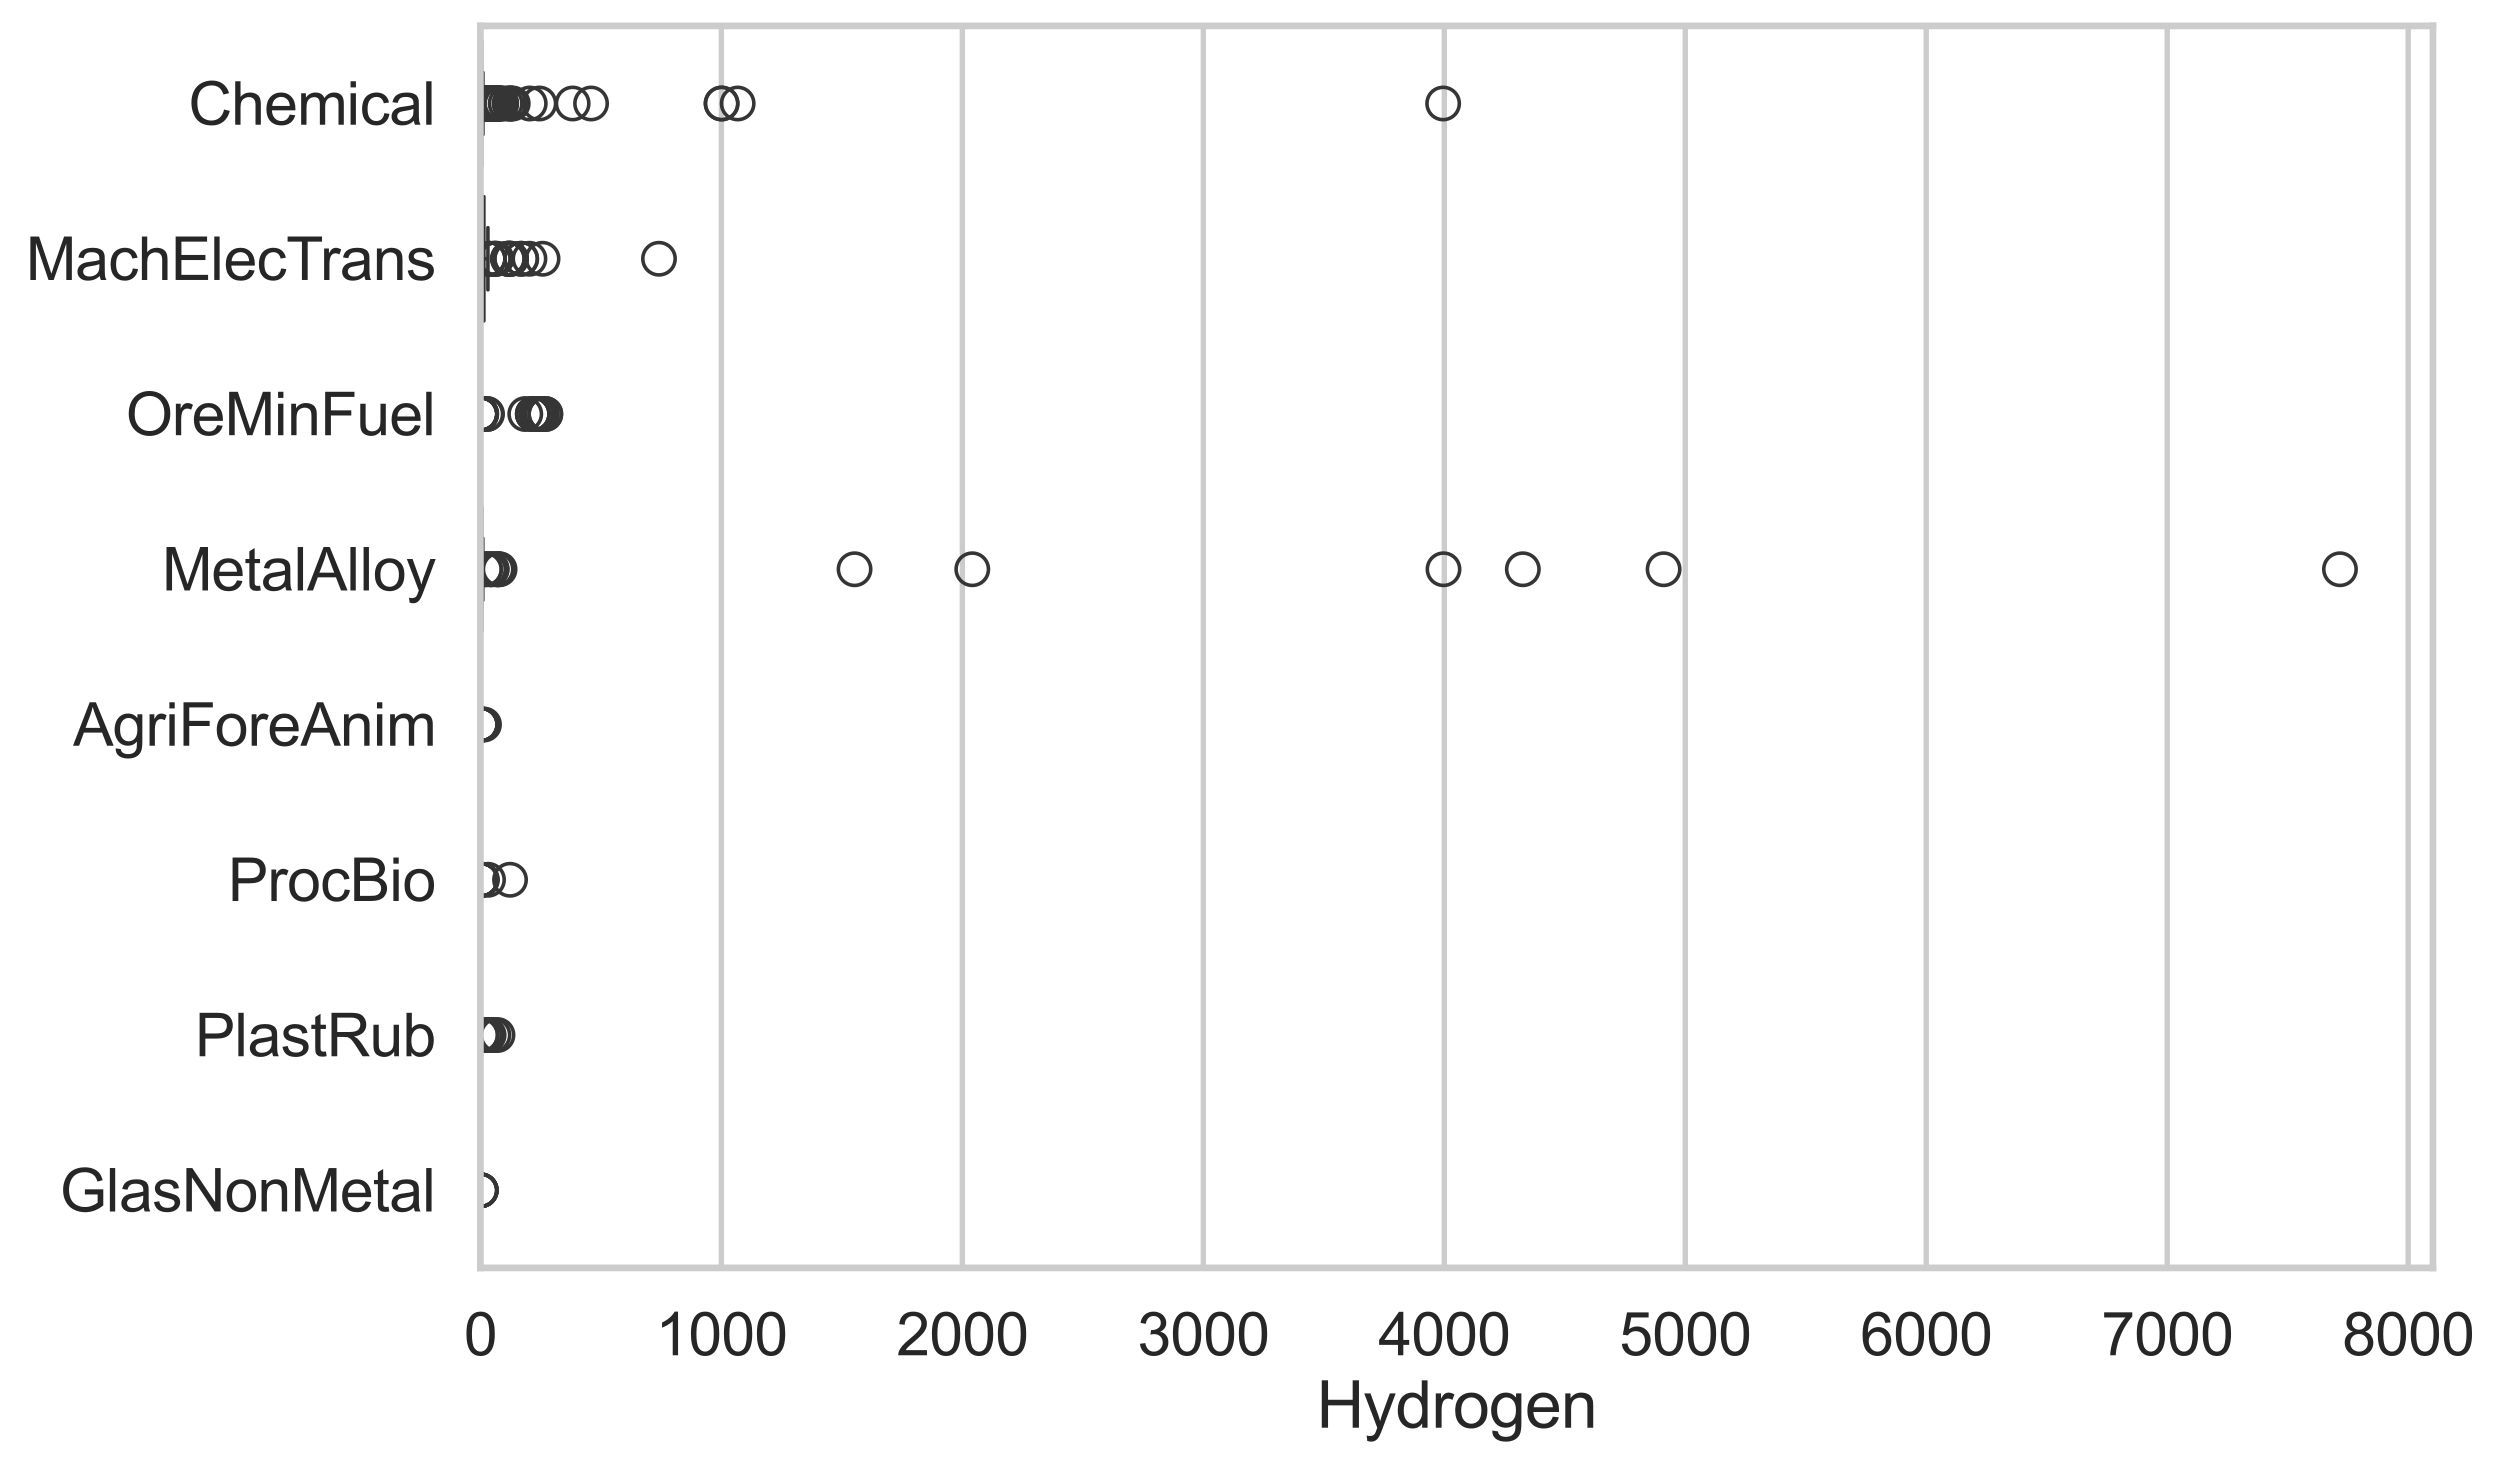 <?xml version="1.0" encoding="utf-8" standalone="no"?>
<!DOCTYPE svg PUBLIC "-//W3C//DTD SVG 1.1//EN"
  "http://www.w3.org/Graphics/SVG/1.1/DTD/svg11.dtd">
<svg xmlns:xlink="http://www.w3.org/1999/xlink" width="695.753pt" height="408.322pt" viewBox="0 0 695.753 408.322" xmlns="http://www.w3.org/2000/svg" version="1.1">
 <defs>
  <style type="text/css">*{stroke-linejoin: round; stroke-linecap: butt}</style>
 </defs>
 <g id="figure_1">
  <g id="patch_1">
   <path d="M 0 408.322 
L 695.753 408.322 
L 695.753 0 
L 0 0 
z
" style="fill: #ffffff"/>
  </g>
  <g id="axes_1">
   <g id="patch_2">
    <path d="M 133.697 352.86 
L 677.088 352.86 
L 677.088 7.2 
L 133.697 7.2 
z
" style="fill: #ffffff"/>
   </g>
   <g id="matplotlib.axis_1">
    <g id="xtick_1">
     <g id="line2d_1">
      <path d="M 133.697 352.86 
L 133.697 7.2 
" clip-path="url(#p1b9ca163ab)" style="fill: none; stroke: #cccccc; stroke-width: 1.5; stroke-linecap: round"/>
     </g>
     <g id="text_1">
      <!-- 0 -->
      <g style="fill: #262626" transform="translate(129.109 377.17) scale(0.165 -0.165)">
       <defs>
        <path id="ArialMT-30" d="M 266 2259 
Q 266 3072 433 3567 
Q 600 4063 929 4331 
Q 1259 4600 1759 4600 
Q 2128 4600 2406 4451 
Q 2684 4303 2865 4023 
Q 3047 3744 3150 3342 
Q 3253 2941 3253 2259 
Q 3253 1453 3087 958 
Q 2922 463 2592 192 
Q 2263 -78 1759 -78 
Q 1097 -78 719 397 
Q 266 969 266 2259 
z
M 844 2259 
Q 844 1131 1108 757 
Q 1372 384 1759 384 
Q 2147 384 2411 759 
Q 2675 1134 2675 2259 
Q 2675 3391 2411 3762 
Q 2147 4134 1753 4134 
Q 1366 4134 1134 3806 
Q 844 3388 844 2259 
z
" transform="scale(0.016)"/>
       </defs>
       <use xlink:href="#ArialMT-30"/>
      </g>
     </g>
    </g>
    <g id="xtick_2">
     <g id="line2d_2">
      <path d="M 200.76 352.86 
L 200.76 7.2 
" clip-path="url(#p1b9ca163ab)" style="fill: none; stroke: #cccccc; stroke-width: 1.5; stroke-linecap: round"/>
     </g>
     <g id="text_2">
      <!-- 1000 -->
      <g style="fill: #262626" transform="translate(182.409 377.17) scale(0.165 -0.165)">
       <defs>
        <path id="ArialMT-31" d="M 2384 0 
L 1822 0 
L 1822 3584 
Q 1619 3391 1289 3197 
Q 959 3003 697 2906 
L 697 3450 
Q 1169 3672 1522 3987 
Q 1875 4303 2022 4600 
L 2384 4600 
L 2384 0 
z
" transform="scale(0.016)"/>
       </defs>
       <use xlink:href="#ArialMT-31"/>
       <use xlink:href="#ArialMT-30" transform="translate(55.615 0)"/>
       <use xlink:href="#ArialMT-30" transform="translate(111.23 0)"/>
       <use xlink:href="#ArialMT-30" transform="translate(166.846 0)"/>
      </g>
     </g>
    </g>
    <g id="xtick_3">
     <g id="line2d_3">
      <path d="M 267.823 352.86 
L 267.823 7.2 
" clip-path="url(#p1b9ca163ab)" style="fill: none; stroke: #cccccc; stroke-width: 1.5; stroke-linecap: round"/>
     </g>
     <g id="text_3">
      <!-- 2000 -->
      <g style="fill: #262626" transform="translate(249.472 377.17) scale(0.165 -0.165)">
       <defs>
        <path id="ArialMT-32" d="M 3222 541 
L 3222 0 
L 194 0 
Q 188 203 259 391 
Q 375 700 629 1000 
Q 884 1300 1366 1694 
Q 2113 2306 2375 2664 
Q 2638 3022 2638 3341 
Q 2638 3675 2398 3904 
Q 2159 4134 1775 4134 
Q 1369 4134 1125 3890 
Q 881 3647 878 3216 
L 300 3275 
Q 359 3922 746 4261 
Q 1134 4600 1788 4600 
Q 2447 4600 2831 4234 
Q 3216 3869 3216 3328 
Q 3216 3053 3103 2787 
Q 2991 2522 2730 2228 
Q 2469 1934 1863 1422 
Q 1356 997 1212 845 
Q 1069 694 975 541 
L 3222 541 
z
" transform="scale(0.016)"/>
       </defs>
       <use xlink:href="#ArialMT-32"/>
       <use xlink:href="#ArialMT-30" transform="translate(55.615 0)"/>
       <use xlink:href="#ArialMT-30" transform="translate(111.23 0)"/>
       <use xlink:href="#ArialMT-30" transform="translate(166.846 0)"/>
      </g>
     </g>
    </g>
    <g id="xtick_4">
     <g id="line2d_4">
      <path d="M 334.886 352.86 
L 334.886 7.2 
" clip-path="url(#p1b9ca163ab)" style="fill: none; stroke: #cccccc; stroke-width: 1.5; stroke-linecap: round"/>
     </g>
     <g id="text_4">
      <!-- 3000 -->
      <g style="fill: #262626" transform="translate(316.535 377.17) scale(0.165 -0.165)">
       <defs>
        <path id="ArialMT-33" d="M 269 1209 
L 831 1284 
Q 928 806 1161 595 
Q 1394 384 1728 384 
Q 2125 384 2398 659 
Q 2672 934 2672 1341 
Q 2672 1728 2419 1979 
Q 2166 2231 1775 2231 
Q 1616 2231 1378 2169 
L 1441 2663 
Q 1497 2656 1531 2656 
Q 1891 2656 2178 2843 
Q 2466 3031 2466 3422 
Q 2466 3731 2256 3934 
Q 2047 4138 1716 4138 
Q 1388 4138 1169 3931 
Q 950 3725 888 3313 
L 325 3413 
Q 428 3978 793 4289 
Q 1159 4600 1703 4600 
Q 2078 4600 2393 4439 
Q 2709 4278 2876 4000 
Q 3044 3722 3044 3409 
Q 3044 3113 2884 2869 
Q 2725 2625 2413 2481 
Q 2819 2388 3044 2092 
Q 3269 1797 3269 1353 
Q 3269 753 2831 336 
Q 2394 -81 1725 -81 
Q 1122 -81 723 278 
Q 325 638 269 1209 
z
" transform="scale(0.016)"/>
       </defs>
       <use xlink:href="#ArialMT-33"/>
       <use xlink:href="#ArialMT-30" transform="translate(55.615 0)"/>
       <use xlink:href="#ArialMT-30" transform="translate(111.23 0)"/>
       <use xlink:href="#ArialMT-30" transform="translate(166.846 0)"/>
      </g>
     </g>
    </g>
    <g id="xtick_5">
     <g id="line2d_5">
      <path d="M 401.95 352.86 
L 401.95 7.2 
" clip-path="url(#p1b9ca163ab)" style="fill: none; stroke: #cccccc; stroke-width: 1.5; stroke-linecap: round"/>
     </g>
     <g id="text_5">
      <!-- 4000 -->
      <g style="fill: #262626" transform="translate(383.598 377.17) scale(0.165 -0.165)">
       <defs>
        <path id="ArialMT-34" d="M 2069 0 
L 2069 1097 
L 81 1097 
L 81 1613 
L 2172 4581 
L 2631 4581 
L 2631 1613 
L 3250 1613 
L 3250 1097 
L 2631 1097 
L 2631 0 
L 2069 0 
z
M 2069 1613 
L 2069 3678 
L 634 1613 
L 2069 1613 
z
" transform="scale(0.016)"/>
       </defs>
       <use xlink:href="#ArialMT-34"/>
       <use xlink:href="#ArialMT-30" transform="translate(55.615 0)"/>
       <use xlink:href="#ArialMT-30" transform="translate(111.23 0)"/>
       <use xlink:href="#ArialMT-30" transform="translate(166.846 0)"/>
      </g>
     </g>
    </g>
    <g id="xtick_6">
     <g id="line2d_6">
      <path d="M 469.013 352.86 
L 469.013 7.2 
" clip-path="url(#p1b9ca163ab)" style="fill: none; stroke: #cccccc; stroke-width: 1.5; stroke-linecap: round"/>
     </g>
     <g id="text_6">
      <!-- 5000 -->
      <g style="fill: #262626" transform="translate(450.662 377.17) scale(0.165 -0.165)">
       <defs>
        <path id="ArialMT-35" d="M 266 1200 
L 856 1250 
Q 922 819 1161 601 
Q 1400 384 1738 384 
Q 2144 384 2425 690 
Q 2706 997 2706 1503 
Q 2706 1984 2436 2262 
Q 2166 2541 1728 2541 
Q 1456 2541 1237 2417 
Q 1019 2294 894 2097 
L 366 2166 
L 809 4519 
L 3088 4519 
L 3088 3981 
L 1259 3981 
L 1013 2750 
Q 1425 3038 1878 3038 
Q 2478 3038 2890 2622 
Q 3303 2206 3303 1553 
Q 3303 931 2941 478 
Q 2500 -78 1738 -78 
Q 1113 -78 717 272 
Q 322 622 266 1200 
z
" transform="scale(0.016)"/>
       </defs>
       <use xlink:href="#ArialMT-35"/>
       <use xlink:href="#ArialMT-30" transform="translate(55.615 0)"/>
       <use xlink:href="#ArialMT-30" transform="translate(111.23 0)"/>
       <use xlink:href="#ArialMT-30" transform="translate(166.846 0)"/>
      </g>
     </g>
    </g>
    <g id="xtick_7">
     <g id="line2d_7">
      <path d="M 536.076 352.86 
L 536.076 7.2 
" clip-path="url(#p1b9ca163ab)" style="fill: none; stroke: #cccccc; stroke-width: 1.5; stroke-linecap: round"/>
     </g>
     <g id="text_7">
      <!-- 6000 -->
      <g style="fill: #262626" transform="translate(517.725 377.17) scale(0.165 -0.165)">
       <defs>
        <path id="ArialMT-36" d="M 3184 3459 
L 2625 3416 
Q 2550 3747 2413 3897 
Q 2184 4138 1850 4138 
Q 1581 4138 1378 3988 
Q 1113 3794 959 3422 
Q 806 3050 800 2363 
Q 1003 2672 1297 2822 
Q 1591 2972 1913 2972 
Q 2475 2972 2870 2558 
Q 3266 2144 3266 1488 
Q 3266 1056 3080 686 
Q 2894 316 2569 119 
Q 2244 -78 1831 -78 
Q 1128 -78 684 439 
Q 241 956 241 2144 
Q 241 3472 731 4075 
Q 1159 4600 1884 4600 
Q 2425 4600 2770 4297 
Q 3116 3994 3184 3459 
z
M 888 1484 
Q 888 1194 1011 928 
Q 1134 663 1356 523 
Q 1578 384 1822 384 
Q 2178 384 2434 671 
Q 2691 959 2691 1453 
Q 2691 1928 2437 2201 
Q 2184 2475 1800 2475 
Q 1419 2475 1153 2201 
Q 888 1928 888 1484 
z
" transform="scale(0.016)"/>
       </defs>
       <use xlink:href="#ArialMT-36"/>
       <use xlink:href="#ArialMT-30" transform="translate(55.615 0)"/>
       <use xlink:href="#ArialMT-30" transform="translate(111.23 0)"/>
       <use xlink:href="#ArialMT-30" transform="translate(166.846 0)"/>
      </g>
     </g>
    </g>
    <g id="xtick_8">
     <g id="line2d_8">
      <path d="M 603.139 352.86 
L 603.139 7.2 
" clip-path="url(#p1b9ca163ab)" style="fill: none; stroke: #cccccc; stroke-width: 1.5; stroke-linecap: round"/>
     </g>
     <g id="text_8">
      <!-- 7000 -->
      <g style="fill: #262626" transform="translate(584.788 377.17) scale(0.165 -0.165)">
       <defs>
        <path id="ArialMT-37" d="M 303 3981 
L 303 4522 
L 3269 4522 
L 3269 4084 
Q 2831 3619 2401 2847 
Q 1972 2075 1738 1259 
Q 1569 684 1522 0 
L 944 0 
Q 953 541 1156 1306 
Q 1359 2072 1739 2783 
Q 2119 3494 2547 3981 
L 303 3981 
z
" transform="scale(0.016)"/>
       </defs>
       <use xlink:href="#ArialMT-37"/>
       <use xlink:href="#ArialMT-30" transform="translate(55.615 0)"/>
       <use xlink:href="#ArialMT-30" transform="translate(111.23 0)"/>
       <use xlink:href="#ArialMT-30" transform="translate(166.846 0)"/>
      </g>
     </g>
    </g>
    <g id="xtick_9">
     <g id="line2d_9">
      <path d="M 670.202 352.86 
L 670.202 7.2 
" clip-path="url(#p1b9ca163ab)" style="fill: none; stroke: #cccccc; stroke-width: 1.5; stroke-linecap: round"/>
     </g>
     <g id="text_9">
      <!-- 8000 -->
      <g style="fill: #262626" transform="translate(651.851 377.17) scale(0.165 -0.165)">
       <defs>
        <path id="ArialMT-38" d="M 1131 2484 
Q 781 2613 612 2850 
Q 444 3088 444 3419 
Q 444 3919 803 4259 
Q 1163 4600 1759 4600 
Q 2359 4600 2725 4251 
Q 3091 3903 3091 3403 
Q 3091 3084 2923 2848 
Q 2756 2613 2416 2484 
Q 2838 2347 3058 2040 
Q 3278 1734 3278 1309 
Q 3278 722 2862 322 
Q 2447 -78 1769 -78 
Q 1091 -78 675 323 
Q 259 725 259 1325 
Q 259 1772 486 2073 
Q 713 2375 1131 2484 
z
M 1019 3438 
Q 1019 3113 1228 2906 
Q 1438 2700 1772 2700 
Q 2097 2700 2305 2904 
Q 2513 3109 2513 3406 
Q 2513 3716 2298 3927 
Q 2084 4138 1766 4138 
Q 1444 4138 1231 3931 
Q 1019 3725 1019 3438 
z
M 838 1322 
Q 838 1081 952 856 
Q 1066 631 1291 507 
Q 1516 384 1775 384 
Q 2178 384 2440 643 
Q 2703 903 2703 1303 
Q 2703 1709 2433 1975 
Q 2163 2241 1756 2241 
Q 1359 2241 1098 1978 
Q 838 1716 838 1322 
z
" transform="scale(0.016)"/>
       </defs>
       <use xlink:href="#ArialMT-38"/>
       <use xlink:href="#ArialMT-30" transform="translate(55.615 0)"/>
       <use xlink:href="#ArialMT-30" transform="translate(111.23 0)"/>
       <use xlink:href="#ArialMT-30" transform="translate(166.846 0)"/>
      </g>
     </g>
    </g>
    <g id="text_10">
     <!-- Hydrogen -->
     <g style="fill: #262626" transform="translate(366.372 397.334) scale(0.18 -0.18)">
      <defs>
       <path id="ArialMT-48" d="M 513 0 
L 513 4581 
L 1119 4581 
L 1119 2700 
L 3500 2700 
L 3500 4581 
L 4106 4581 
L 4106 0 
L 3500 0 
L 3500 2159 
L 1119 2159 
L 1119 0 
L 513 0 
z
" transform="scale(0.016)"/>
       <path id="ArialMT-79" d="M 397 -1278 
L 334 -750 
Q 519 -800 656 -800 
Q 844 -800 956 -737 
Q 1069 -675 1141 -563 
Q 1194 -478 1313 -144 
Q 1328 -97 1363 -6 
L 103 3319 
L 709 3319 
L 1400 1397 
Q 1534 1031 1641 628 
Q 1738 1016 1872 1384 
L 2581 3319 
L 3144 3319 
L 1881 -56 
Q 1678 -603 1566 -809 
Q 1416 -1088 1222 -1217 
Q 1028 -1347 759 -1347 
Q 597 -1347 397 -1278 
z
" transform="scale(0.016)"/>
       <path id="ArialMT-64" d="M 2575 0 
L 2575 419 
Q 2259 -75 1647 -75 
Q 1250 -75 917 144 
Q 584 363 401 755 
Q 219 1147 219 1656 
Q 219 2153 384 2558 
Q 550 2963 881 3178 
Q 1213 3394 1622 3394 
Q 1922 3394 2156 3267 
Q 2391 3141 2538 2938 
L 2538 4581 
L 3097 4581 
L 3097 0 
L 2575 0 
z
M 797 1656 
Q 797 1019 1065 703 
Q 1334 388 1700 388 
Q 2069 388 2326 689 
Q 2584 991 2584 1609 
Q 2584 2291 2321 2609 
Q 2059 2928 1675 2928 
Q 1300 2928 1048 2622 
Q 797 2316 797 1656 
z
" transform="scale(0.016)"/>
       <path id="ArialMT-72" d="M 416 0 
L 416 3319 
L 922 3319 
L 922 2816 
Q 1116 3169 1280 3281 
Q 1444 3394 1641 3394 
Q 1925 3394 2219 3213 
L 2025 2691 
Q 1819 2813 1613 2813 
Q 1428 2813 1281 2702 
Q 1134 2591 1072 2394 
Q 978 2094 978 1738 
L 978 0 
L 416 0 
z
" transform="scale(0.016)"/>
       <path id="ArialMT-6f" d="M 213 1659 
Q 213 2581 725 3025 
Q 1153 3394 1769 3394 
Q 2453 3394 2887 2945 
Q 3322 2497 3322 1706 
Q 3322 1066 3130 698 
Q 2938 331 2570 128 
Q 2203 -75 1769 -75 
Q 1072 -75 642 372 
Q 213 819 213 1659 
z
M 791 1659 
Q 791 1022 1069 705 
Q 1347 388 1769 388 
Q 2188 388 2466 706 
Q 2744 1025 2744 1678 
Q 2744 2294 2464 2611 
Q 2184 2928 1769 2928 
Q 1347 2928 1069 2612 
Q 791 2297 791 1659 
z
" transform="scale(0.016)"/>
       <path id="ArialMT-67" d="M 319 -275 
L 866 -356 
Q 900 -609 1056 -725 
Q 1266 -881 1628 -881 
Q 2019 -881 2231 -725 
Q 2444 -569 2519 -288 
Q 2563 -116 2559 434 
Q 2191 0 1641 0 
Q 956 0 581 494 
Q 206 988 206 1678 
Q 206 2153 378 2554 
Q 550 2956 876 3175 
Q 1203 3394 1644 3394 
Q 2231 3394 2613 2919 
L 2613 3319 
L 3131 3319 
L 3131 450 
Q 3131 -325 2973 -648 
Q 2816 -972 2473 -1159 
Q 2131 -1347 1631 -1347 
Q 1038 -1347 672 -1080 
Q 306 -813 319 -275 
z
M 784 1719 
Q 784 1066 1043 766 
Q 1303 466 1694 466 
Q 2081 466 2343 764 
Q 2606 1063 2606 1700 
Q 2606 2309 2336 2618 
Q 2066 2928 1684 2928 
Q 1309 2928 1046 2623 
Q 784 2319 784 1719 
z
" transform="scale(0.016)"/>
       <path id="ArialMT-65" d="M 2694 1069 
L 3275 997 
Q 3138 488 2766 206 
Q 2394 -75 1816 -75 
Q 1088 -75 661 373 
Q 234 822 234 1631 
Q 234 2469 665 2931 
Q 1097 3394 1784 3394 
Q 2450 3394 2872 2941 
Q 3294 2488 3294 1666 
Q 3294 1616 3291 1516 
L 816 1516 
Q 847 969 1125 678 
Q 1403 388 1819 388 
Q 2128 388 2347 550 
Q 2566 713 2694 1069 
z
M 847 1978 
L 2700 1978 
Q 2663 2397 2488 2606 
Q 2219 2931 1791 2931 
Q 1403 2931 1139 2672 
Q 875 2413 847 1978 
z
" transform="scale(0.016)"/>
       <path id="ArialMT-6e" d="M 422 0 
L 422 3319 
L 928 3319 
L 928 2847 
Q 1294 3394 1984 3394 
Q 2284 3394 2536 3286 
Q 2788 3178 2913 3003 
Q 3038 2828 3088 2588 
Q 3119 2431 3119 2041 
L 3119 0 
L 2556 0 
L 2556 2019 
Q 2556 2363 2490 2533 
Q 2425 2703 2258 2804 
Q 2091 2906 1866 2906 
Q 1506 2906 1245 2678 
Q 984 2450 984 1813 
L 984 0 
L 422 0 
z
" transform="scale(0.016)"/>
      </defs>
      <use xlink:href="#ArialMT-48"/>
      <use xlink:href="#ArialMT-79" transform="translate(72.217 0)"/>
      <use xlink:href="#ArialMT-64" transform="translate(122.217 0)"/>
      <use xlink:href="#ArialMT-72" transform="translate(177.832 0)"/>
      <use xlink:href="#ArialMT-6f" transform="translate(211.133 0)"/>
      <use xlink:href="#ArialMT-67" transform="translate(266.748 0)"/>
      <use xlink:href="#ArialMT-65" transform="translate(322.363 0)"/>
      <use xlink:href="#ArialMT-6e" transform="translate(377.979 0)"/>
     </g>
    </g>
   </g>
   <g id="matplotlib.axis_2">
    <g id="ytick_1">
     <g id="text_11">
      <!-- Chemical -->
      <g style="fill: #262626" transform="translate(52.428 34.709) scale(0.165 -0.165)">
       <defs>
        <path id="ArialMT-43" d="M 3763 1606 
L 4369 1453 
Q 4178 706 3683 314 
Q 3188 -78 2472 -78 
Q 1731 -78 1267 223 
Q 803 525 561 1097 
Q 319 1669 319 2325 
Q 319 3041 592 3573 
Q 866 4106 1370 4382 
Q 1875 4659 2481 4659 
Q 3169 4659 3637 4309 
Q 4106 3959 4291 3325 
L 3694 3184 
Q 3534 3684 3231 3912 
Q 2928 4141 2469 4141 
Q 1941 4141 1586 3887 
Q 1231 3634 1087 3207 
Q 944 2781 944 2328 
Q 944 1744 1114 1308 
Q 1284 872 1643 656 
Q 2003 441 2422 441 
Q 2931 441 3284 734 
Q 3638 1028 3763 1606 
z
" transform="scale(0.016)"/>
        <path id="ArialMT-68" d="M 422 0 
L 422 4581 
L 984 4581 
L 984 2938 
Q 1378 3394 1978 3394 
Q 2347 3394 2619 3248 
Q 2891 3103 3008 2847 
Q 3125 2591 3125 2103 
L 3125 0 
L 2563 0 
L 2563 2103 
Q 2563 2525 2380 2717 
Q 2197 2909 1863 2909 
Q 1613 2909 1392 2779 
Q 1172 2650 1078 2428 
Q 984 2206 984 1816 
L 984 0 
L 422 0 
z
" transform="scale(0.016)"/>
        <path id="ArialMT-6d" d="M 422 0 
L 422 3319 
L 925 3319 
L 925 2853 
Q 1081 3097 1340 3245 
Q 1600 3394 1931 3394 
Q 2300 3394 2536 3241 
Q 2772 3088 2869 2813 
Q 3263 3394 3894 3394 
Q 4388 3394 4653 3120 
Q 4919 2847 4919 2278 
L 4919 0 
L 4359 0 
L 4359 2091 
Q 4359 2428 4304 2576 
Q 4250 2725 4106 2815 
Q 3963 2906 3769 2906 
Q 3419 2906 3187 2673 
Q 2956 2441 2956 1928 
L 2956 0 
L 2394 0 
L 2394 2156 
Q 2394 2531 2256 2718 
Q 2119 2906 1806 2906 
Q 1569 2906 1367 2781 
Q 1166 2656 1075 2415 
Q 984 2175 984 1722 
L 984 0 
L 422 0 
z
" transform="scale(0.016)"/>
        <path id="ArialMT-69" d="M 425 3934 
L 425 4581 
L 988 4581 
L 988 3934 
L 425 3934 
z
M 425 0 
L 425 3319 
L 988 3319 
L 988 0 
L 425 0 
z
" transform="scale(0.016)"/>
        <path id="ArialMT-63" d="M 2588 1216 
L 3141 1144 
Q 3050 572 2676 248 
Q 2303 -75 1759 -75 
Q 1078 -75 664 370 
Q 250 816 250 1647 
Q 250 2184 428 2587 
Q 606 2991 970 3192 
Q 1334 3394 1763 3394 
Q 2303 3394 2647 3120 
Q 2991 2847 3088 2344 
L 2541 2259 
Q 2463 2594 2264 2762 
Q 2066 2931 1784 2931 
Q 1359 2931 1093 2626 
Q 828 2322 828 1663 
Q 828 994 1084 691 
Q 1341 388 1753 388 
Q 2084 388 2306 591 
Q 2528 794 2588 1216 
z
" transform="scale(0.016)"/>
        <path id="ArialMT-61" d="M 2588 409 
Q 2275 144 1986 34 
Q 1697 -75 1366 -75 
Q 819 -75 525 192 
Q 231 459 231 875 
Q 231 1119 342 1320 
Q 453 1522 633 1644 
Q 813 1766 1038 1828 
Q 1203 1872 1538 1913 
Q 2219 1994 2541 2106 
Q 2544 2222 2544 2253 
Q 2544 2597 2384 2738 
Q 2169 2928 1744 2928 
Q 1347 2928 1158 2789 
Q 969 2650 878 2297 
L 328 2372 
Q 403 2725 575 2942 
Q 747 3159 1072 3276 
Q 1397 3394 1825 3394 
Q 2250 3394 2515 3294 
Q 2781 3194 2906 3042 
Q 3031 2891 3081 2659 
Q 3109 2516 3109 2141 
L 3109 1391 
Q 3109 606 3145 398 
Q 3181 191 3288 0 
L 2700 0 
Q 2613 175 2588 409 
z
M 2541 1666 
Q 2234 1541 1622 1453 
Q 1275 1403 1131 1340 
Q 988 1278 909 1158 
Q 831 1038 831 891 
Q 831 666 1001 516 
Q 1172 366 1500 366 
Q 1825 366 2078 508 
Q 2331 650 2450 897 
Q 2541 1088 2541 1459 
L 2541 1666 
z
" transform="scale(0.016)"/>
        <path id="ArialMT-6c" d="M 409 0 
L 409 4581 
L 972 4581 
L 972 0 
L 409 0 
z
" transform="scale(0.016)"/>
       </defs>
       <use xlink:href="#ArialMT-43"/>
       <use xlink:href="#ArialMT-68" transform="translate(72.217 0)"/>
       <use xlink:href="#ArialMT-65" transform="translate(127.832 0)"/>
       <use xlink:href="#ArialMT-6d" transform="translate(183.447 0)"/>
       <use xlink:href="#ArialMT-69" transform="translate(266.748 0)"/>
       <use xlink:href="#ArialMT-63" transform="translate(288.965 0)"/>
       <use xlink:href="#ArialMT-61" transform="translate(338.965 0)"/>
       <use xlink:href="#ArialMT-6c" transform="translate(394.58 0)"/>
      </g>
     </g>
    </g>
    <g id="ytick_2">
     <g id="text_12">
      <!-- MachElecTrans -->
      <g style="fill: #262626" transform="translate(7.2 77.916) scale(0.165 -0.165)">
       <defs>
        <path id="ArialMT-4d" d="M 475 0 
L 475 4581 
L 1388 4581 
L 2472 1338 
Q 2622 884 2691 659 
Q 2769 909 2934 1394 
L 4031 4581 
L 4847 4581 
L 4847 0 
L 4263 0 
L 4263 3834 
L 2931 0 
L 2384 0 
L 1059 3900 
L 1059 0 
L 475 0 
z
" transform="scale(0.016)"/>
        <path id="ArialMT-45" d="M 506 0 
L 506 4581 
L 3819 4581 
L 3819 4041 
L 1113 4041 
L 1113 2638 
L 3647 2638 
L 3647 2100 
L 1113 2100 
L 1113 541 
L 3925 541 
L 3925 0 
L 506 0 
z
" transform="scale(0.016)"/>
        <path id="ArialMT-54" d="M 1659 0 
L 1659 4041 
L 150 4041 
L 150 4581 
L 3781 4581 
L 3781 4041 
L 2266 4041 
L 2266 0 
L 1659 0 
z
" transform="scale(0.016)"/>
        <path id="ArialMT-73" d="M 197 991 
L 753 1078 
Q 800 744 1014 566 
Q 1228 388 1613 388 
Q 2000 388 2187 545 
Q 2375 703 2375 916 
Q 2375 1106 2209 1216 
Q 2094 1291 1634 1406 
Q 1016 1563 777 1677 
Q 538 1791 414 1992 
Q 291 2194 291 2438 
Q 291 2659 392 2848 
Q 494 3038 669 3163 
Q 800 3259 1026 3326 
Q 1253 3394 1513 3394 
Q 1903 3394 2198 3281 
Q 2494 3169 2634 2976 
Q 2775 2784 2828 2463 
L 2278 2388 
Q 2241 2644 2061 2787 
Q 1881 2931 1553 2931 
Q 1166 2931 1000 2803 
Q 834 2675 834 2503 
Q 834 2394 903 2306 
Q 972 2216 1119 2156 
Q 1203 2125 1616 2013 
Q 2213 1853 2448 1751 
Q 2684 1650 2818 1456 
Q 2953 1263 2953 975 
Q 2953 694 2789 445 
Q 2625 197 2315 61 
Q 2006 -75 1616 -75 
Q 969 -75 630 194 
Q 291 463 197 991 
z
" transform="scale(0.016)"/>
       </defs>
       <use xlink:href="#ArialMT-4d"/>
       <use xlink:href="#ArialMT-61" transform="translate(83.301 0)"/>
       <use xlink:href="#ArialMT-63" transform="translate(138.916 0)"/>
       <use xlink:href="#ArialMT-68" transform="translate(188.916 0)"/>
       <use xlink:href="#ArialMT-45" transform="translate(244.531 0)"/>
       <use xlink:href="#ArialMT-6c" transform="translate(311.23 0)"/>
       <use xlink:href="#ArialMT-65" transform="translate(333.447 0)"/>
       <use xlink:href="#ArialMT-63" transform="translate(389.062 0)"/>
       <use xlink:href="#ArialMT-54" transform="translate(439.062 0)"/>
       <use xlink:href="#ArialMT-72" transform="translate(496.396 0)"/>
       <use xlink:href="#ArialMT-61" transform="translate(529.697 0)"/>
       <use xlink:href="#ArialMT-6e" transform="translate(585.312 0)"/>
       <use xlink:href="#ArialMT-73" transform="translate(640.928 0)"/>
      </g>
     </g>
    </g>
    <g id="ytick_3">
     <g id="text_13">
      <!-- OreMinFuel -->
      <g style="fill: #262626" transform="translate(35.013 121.124) scale(0.165 -0.165)">
       <defs>
        <path id="ArialMT-4f" d="M 309 2231 
Q 309 3372 921 4017 
Q 1534 4663 2503 4663 
Q 3138 4663 3647 4359 
Q 4156 4056 4423 3514 
Q 4691 2972 4691 2284 
Q 4691 1588 4409 1038 
Q 4128 488 3612 205 
Q 3097 -78 2500 -78 
Q 1853 -78 1343 234 
Q 834 547 571 1087 
Q 309 1628 309 2231 
z
M 934 2222 
Q 934 1394 1379 917 
Q 1825 441 2497 441 
Q 3181 441 3623 922 
Q 4066 1403 4066 2288 
Q 4066 2847 3877 3264 
Q 3688 3681 3323 3911 
Q 2959 4141 2506 4141 
Q 1863 4141 1398 3698 
Q 934 3256 934 2222 
z
" transform="scale(0.016)"/>
        <path id="ArialMT-46" d="M 525 0 
L 525 4581 
L 3616 4581 
L 3616 4041 
L 1131 4041 
L 1131 2622 
L 3281 2622 
L 3281 2081 
L 1131 2081 
L 1131 0 
L 525 0 
z
" transform="scale(0.016)"/>
        <path id="ArialMT-75" d="M 2597 0 
L 2597 488 
Q 2209 -75 1544 -75 
Q 1250 -75 995 37 
Q 741 150 617 320 
Q 494 491 444 738 
Q 409 903 409 1263 
L 409 3319 
L 972 3319 
L 972 1478 
Q 972 1038 1006 884 
Q 1059 663 1231 536 
Q 1403 409 1656 409 
Q 1909 409 2131 539 
Q 2353 669 2445 892 
Q 2538 1116 2538 1541 
L 2538 3319 
L 3100 3319 
L 3100 0 
L 2597 0 
z
" transform="scale(0.016)"/>
       </defs>
       <use xlink:href="#ArialMT-4f"/>
       <use xlink:href="#ArialMT-72" transform="translate(77.783 0)"/>
       <use xlink:href="#ArialMT-65" transform="translate(111.084 0)"/>
       <use xlink:href="#ArialMT-4d" transform="translate(166.699 0)"/>
       <use xlink:href="#ArialMT-69" transform="translate(250 0)"/>
       <use xlink:href="#ArialMT-6e" transform="translate(272.217 0)"/>
       <use xlink:href="#ArialMT-46" transform="translate(327.832 0)"/>
       <use xlink:href="#ArialMT-75" transform="translate(388.916 0)"/>
       <use xlink:href="#ArialMT-65" transform="translate(444.531 0)"/>
       <use xlink:href="#ArialMT-6c" transform="translate(500.146 0)"/>
      </g>
     </g>
    </g>
    <g id="ytick_4">
     <g id="text_14">
      <!-- MetalAlloy -->
      <g style="fill: #262626" transform="translate(45.088 164.331) scale(0.165 -0.165)">
       <defs>
        <path id="ArialMT-74" d="M 1650 503 
L 1731 6 
Q 1494 -44 1306 -44 
Q 1000 -44 831 53 
Q 663 150 594 308 
Q 525 466 525 972 
L 525 2881 
L 113 2881 
L 113 3319 
L 525 3319 
L 525 4141 
L 1084 4478 
L 1084 3319 
L 1650 3319 
L 1650 2881 
L 1084 2881 
L 1084 941 
Q 1084 700 1114 631 
Q 1144 563 1211 522 
Q 1278 481 1403 481 
Q 1497 481 1650 503 
z
" transform="scale(0.016)"/>
        <path id="ArialMT-41" d="M -9 0 
L 1750 4581 
L 2403 4581 
L 4278 0 
L 3588 0 
L 3053 1388 
L 1138 1388 
L 634 0 
L -9 0 
z
M 1313 1881 
L 2866 1881 
L 2388 3150 
Q 2169 3728 2063 4100 
Q 1975 3659 1816 3225 
L 1313 1881 
z
" transform="scale(0.016)"/>
       </defs>
       <use xlink:href="#ArialMT-4d"/>
       <use xlink:href="#ArialMT-65" transform="translate(83.301 0)"/>
       <use xlink:href="#ArialMT-74" transform="translate(138.916 0)"/>
       <use xlink:href="#ArialMT-61" transform="translate(166.699 0)"/>
       <use xlink:href="#ArialMT-6c" transform="translate(222.314 0)"/>
       <use xlink:href="#ArialMT-41" transform="translate(244.531 0)"/>
       <use xlink:href="#ArialMT-6c" transform="translate(311.23 0)"/>
       <use xlink:href="#ArialMT-6c" transform="translate(333.447 0)"/>
       <use xlink:href="#ArialMT-6f" transform="translate(355.664 0)"/>
       <use xlink:href="#ArialMT-79" transform="translate(411.279 0)"/>
      </g>
     </g>
    </g>
    <g id="ytick_5">
     <g id="text_15">
      <!-- AgriForeAnim -->
      <g style="fill: #262626" transform="translate(20.341 207.539) scale(0.165 -0.165)">
       <use xlink:href="#ArialMT-41"/>
       <use xlink:href="#ArialMT-67" transform="translate(66.699 0)"/>
       <use xlink:href="#ArialMT-72" transform="translate(122.314 0)"/>
       <use xlink:href="#ArialMT-69" transform="translate(155.615 0)"/>
       <use xlink:href="#ArialMT-46" transform="translate(177.832 0)"/>
       <use xlink:href="#ArialMT-6f" transform="translate(238.916 0)"/>
       <use xlink:href="#ArialMT-72" transform="translate(294.531 0)"/>
       <use xlink:href="#ArialMT-65" transform="translate(327.832 0)"/>
       <use xlink:href="#ArialMT-41" transform="translate(383.447 0)"/>
       <use xlink:href="#ArialMT-6e" transform="translate(450.146 0)"/>
       <use xlink:href="#ArialMT-69" transform="translate(505.762 0)"/>
       <use xlink:href="#ArialMT-6d" transform="translate(527.979 0)"/>
      </g>
     </g>
    </g>
    <g id="ytick_6">
     <g id="text_16">
      <!-- ProcBio -->
      <g style="fill: #262626" transform="translate(63.424 250.746) scale(0.165 -0.165)">
       <defs>
        <path id="ArialMT-50" d="M 494 0 
L 494 4581 
L 2222 4581 
Q 2678 4581 2919 4538 
Q 3256 4481 3484 4323 
Q 3713 4166 3852 3881 
Q 3991 3597 3991 3256 
Q 3991 2672 3619 2267 
Q 3247 1863 2275 1863 
L 1100 1863 
L 1100 0 
L 494 0 
z
M 1100 2403 
L 2284 2403 
Q 2872 2403 3119 2622 
Q 3366 2841 3366 3238 
Q 3366 3525 3220 3729 
Q 3075 3934 2838 4000 
Q 2684 4041 2272 4041 
L 1100 4041 
L 1100 2403 
z
" transform="scale(0.016)"/>
        <path id="ArialMT-42" d="M 469 0 
L 469 4581 
L 2188 4581 
Q 2713 4581 3030 4442 
Q 3347 4303 3526 4014 
Q 3706 3725 3706 3409 
Q 3706 3116 3547 2856 
Q 3388 2597 3066 2438 
Q 3481 2316 3704 2022 
Q 3928 1728 3928 1328 
Q 3928 1006 3792 729 
Q 3656 453 3456 303 
Q 3256 153 2954 76 
Q 2653 0 2216 0 
L 469 0 
z
M 1075 2656 
L 2066 2656 
Q 2469 2656 2644 2709 
Q 2875 2778 2992 2937 
Q 3109 3097 3109 3338 
Q 3109 3566 3000 3739 
Q 2891 3913 2687 3977 
Q 2484 4041 1991 4041 
L 1075 4041 
L 1075 2656 
z
M 1075 541 
L 2216 541 
Q 2509 541 2628 563 
Q 2838 600 2978 687 
Q 3119 775 3209 942 
Q 3300 1109 3300 1328 
Q 3300 1584 3169 1773 
Q 3038 1963 2805 2039 
Q 2572 2116 2134 2116 
L 1075 2116 
L 1075 541 
z
" transform="scale(0.016)"/>
       </defs>
       <use xlink:href="#ArialMT-50"/>
       <use xlink:href="#ArialMT-72" transform="translate(66.699 0)"/>
       <use xlink:href="#ArialMT-6f" transform="translate(100 0)"/>
       <use xlink:href="#ArialMT-63" transform="translate(155.615 0)"/>
       <use xlink:href="#ArialMT-42" transform="translate(205.615 0)"/>
       <use xlink:href="#ArialMT-69" transform="translate(272.314 0)"/>
       <use xlink:href="#ArialMT-6f" transform="translate(294.531 0)"/>
      </g>
     </g>
    </g>
    <g id="ytick_7">
     <g id="text_17">
      <!-- PlastRub -->
      <g style="fill: #262626" transform="translate(54.248 293.954) scale(0.165 -0.165)">
       <defs>
        <path id="ArialMT-52" d="M 503 0 
L 503 4581 
L 2534 4581 
Q 3147 4581 3465 4457 
Q 3784 4334 3975 4021 
Q 4166 3709 4166 3331 
Q 4166 2844 3850 2509 
Q 3534 2175 2875 2084 
Q 3116 1969 3241 1856 
Q 3506 1613 3744 1247 
L 4541 0 
L 3778 0 
L 3172 953 
Q 2906 1366 2734 1584 
Q 2563 1803 2427 1890 
Q 2291 1978 2150 2013 
Q 2047 2034 1813 2034 
L 1109 2034 
L 1109 0 
L 503 0 
z
M 1109 2559 
L 2413 2559 
Q 2828 2559 3062 2645 
Q 3297 2731 3419 2920 
Q 3541 3109 3541 3331 
Q 3541 3656 3305 3865 
Q 3069 4075 2559 4075 
L 1109 4075 
L 1109 2559 
z
" transform="scale(0.016)"/>
        <path id="ArialMT-62" d="M 941 0 
L 419 0 
L 419 4581 
L 981 4581 
L 981 2947 
Q 1338 3394 1891 3394 
Q 2197 3394 2470 3270 
Q 2744 3147 2920 2923 
Q 3097 2700 3197 2384 
Q 3297 2069 3297 1709 
Q 3297 856 2875 390 
Q 2453 -75 1863 -75 
Q 1275 -75 941 416 
L 941 0 
z
M 934 1684 
Q 934 1088 1097 822 
Q 1363 388 1816 388 
Q 2184 388 2453 708 
Q 2722 1028 2722 1663 
Q 2722 2313 2464 2622 
Q 2206 2931 1841 2931 
Q 1472 2931 1203 2611 
Q 934 2291 934 1684 
z
" transform="scale(0.016)"/>
       </defs>
       <use xlink:href="#ArialMT-50"/>
       <use xlink:href="#ArialMT-6c" transform="translate(66.699 0)"/>
       <use xlink:href="#ArialMT-61" transform="translate(88.916 0)"/>
       <use xlink:href="#ArialMT-73" transform="translate(144.531 0)"/>
       <use xlink:href="#ArialMT-74" transform="translate(194.531 0)"/>
       <use xlink:href="#ArialMT-52" transform="translate(222.314 0)"/>
       <use xlink:href="#ArialMT-75" transform="translate(294.531 0)"/>
       <use xlink:href="#ArialMT-62" transform="translate(350.146 0)"/>
      </g>
     </g>
    </g>
    <g id="ytick_8">
     <g id="text_18">
      <!-- GlasNonMetal -->
      <g style="fill: #262626" transform="translate(16.659 337.161) scale(0.165 -0.165)">
       <defs>
        <path id="ArialMT-47" d="M 2638 1797 
L 2638 2334 
L 4578 2338 
L 4578 638 
Q 4131 281 3656 101 
Q 3181 -78 2681 -78 
Q 2006 -78 1454 211 
Q 903 500 622 1047 
Q 341 1594 341 2269 
Q 341 2938 620 3517 
Q 900 4097 1425 4378 
Q 1950 4659 2634 4659 
Q 3131 4659 3532 4498 
Q 3934 4338 4162 4050 
Q 4391 3763 4509 3300 
L 3963 3150 
Q 3859 3500 3706 3700 
Q 3553 3900 3268 4020 
Q 2984 4141 2638 4141 
Q 2222 4141 1919 4014 
Q 1616 3888 1430 3681 
Q 1244 3475 1141 3228 
Q 966 2803 966 2306 
Q 966 1694 1177 1281 
Q 1388 869 1791 669 
Q 2194 469 2647 469 
Q 3041 469 3416 620 
Q 3791 772 3984 944 
L 3984 1797 
L 2638 1797 
z
" transform="scale(0.016)"/>
        <path id="ArialMT-4e" d="M 488 0 
L 488 4581 
L 1109 4581 
L 3516 984 
L 3516 4581 
L 4097 4581 
L 4097 0 
L 3475 0 
L 1069 3600 
L 1069 0 
L 488 0 
z
" transform="scale(0.016)"/>
       </defs>
       <use xlink:href="#ArialMT-47"/>
       <use xlink:href="#ArialMT-6c" transform="translate(77.783 0)"/>
       <use xlink:href="#ArialMT-61" transform="translate(100 0)"/>
       <use xlink:href="#ArialMT-73" transform="translate(155.615 0)"/>
       <use xlink:href="#ArialMT-4e" transform="translate(205.615 0)"/>
       <use xlink:href="#ArialMT-6f" transform="translate(277.832 0)"/>
       <use xlink:href="#ArialMT-6e" transform="translate(333.447 0)"/>
       <use xlink:href="#ArialMT-4d" transform="translate(389.062 0)"/>
       <use xlink:href="#ArialMT-65" transform="translate(472.363 0)"/>
       <use xlink:href="#ArialMT-74" transform="translate(527.979 0)"/>
       <use xlink:href="#ArialMT-61" transform="translate(555.762 0)"/>
       <use xlink:href="#ArialMT-6c" transform="translate(611.377 0)"/>
      </g>
     </g>
    </g>
   </g>
   <g id="patch_3">
    <path d="M 133.73 11.521 
L 133.73 46.087 
L 134.007 46.087 
L 134.007 11.521 
L 133.73 11.521 
z
" clip-path="url(#p1b9ca163ab)" style="fill: #ca74db; stroke: #353535; stroke-linejoin: miter"/>
   </g>
   <g id="line2d_10">
    <path d="M 133.73 28.804 
L 133.697 28.804 
" clip-path="url(#p1b9ca163ab)" style="fill: none; stroke: #353535"/>
   </g>
   <g id="line2d_11">
    <path d="M 134.007 28.804 
L 134.393 28.804 
" clip-path="url(#p1b9ca163ab)" style="fill: none; stroke: #353535"/>
   </g>
   <g id="line2d_12">
    <path d="M 133.697 20.162 
L 133.697 37.445 
" clip-path="url(#p1b9ca163ab)" style="fill: none; stroke: #353535; stroke-linecap: round"/>
   </g>
   <g id="line2d_13">
    <path d="M 134.393 20.162 
L 134.393 37.445 
" clip-path="url(#p1b9ca163ab)" style="fill: none; stroke: #353535; stroke-linecap: round"/>
   </g>
   <g id="line2d_14">
    <defs>
     <path id="m338c81d932" d="M 0 4.5 
C 1.193 4.5 2.338 4.026 3.182 3.182 
C 4.026 2.338 4.5 1.193 4.5 0 
C 4.5 -1.193 4.026 -2.338 3.182 -3.182 
C 2.338 -4.026 1.193 -4.5 0 -4.5 
C -1.193 -4.5 -2.338 -4.026 -3.182 -3.182 
C -4.026 -2.338 -4.5 -1.193 -4.5 0 
C -4.5 1.193 -4.026 2.338 -3.182 3.182 
C -2.338 4.026 -1.193 4.5 0 4.5 
z
" style="stroke: #353535"/>
    </defs>
    <g clip-path="url(#p1b9ca163ab)">
     <use xlink:href="#m338c81d932" x="138.644" y="28.804" style="fill-opacity: 0; stroke: #353535"/>
     <use xlink:href="#m338c81d932" x="135.074" y="28.804" style="fill-opacity: 0; stroke: #353535"/>
     <use xlink:href="#m338c81d932" x="136.162" y="28.804" style="fill-opacity: 0; stroke: #353535"/>
     <use xlink:href="#m338c81d932" x="135.455" y="28.804" style="fill-opacity: 0; stroke: #353535"/>
     <use xlink:href="#m338c81d932" x="135.856" y="28.804" style="fill-opacity: 0; stroke: #353535"/>
     <use xlink:href="#m338c81d932" x="135.69" y="28.804" style="fill-opacity: 0; stroke: #353535"/>
     <use xlink:href="#m338c81d932" x="142.691" y="28.804" style="fill-opacity: 0; stroke: #353535"/>
     <use xlink:href="#m338c81d932" x="134.486" y="28.804" style="fill-opacity: 0; stroke: #353535"/>
     <use xlink:href="#m338c81d932" x="135.649" y="28.804" style="fill-opacity: 0; stroke: #353535"/>
     <use xlink:href="#m338c81d932" x="134.956" y="28.804" style="fill-opacity: 0; stroke: #353535"/>
     <use xlink:href="#m338c81d932" x="200.82" y="28.804" style="fill-opacity: 0; stroke: #353535"/>
     <use xlink:href="#m338c81d932" x="135.743" y="28.804" style="fill-opacity: 0; stroke: #353535"/>
     <use xlink:href="#m338c81d932" x="138.991" y="28.804" style="fill-opacity: 0; stroke: #353535"/>
     <use xlink:href="#m338c81d932" x="134.531" y="28.804" style="fill-opacity: 0; stroke: #353535"/>
     <use xlink:href="#m338c81d932" x="135.515" y="28.804" style="fill-opacity: 0; stroke: #353535"/>
     <use xlink:href="#m338c81d932" x="135.036" y="28.804" style="fill-opacity: 0; stroke: #353535"/>
     <use xlink:href="#m338c81d932" x="134.956" y="28.804" style="fill-opacity: 0; stroke: #353535"/>
     <use xlink:href="#m338c81d932" x="134.614" y="28.804" style="fill-opacity: 0; stroke: #353535"/>
     <use xlink:href="#m338c81d932" x="134.956" y="28.804" style="fill-opacity: 0; stroke: #353535"/>
     <use xlink:href="#m338c81d932" x="134.542" y="28.804" style="fill-opacity: 0; stroke: #353535"/>
     <use xlink:href="#m338c81d932" x="134.902" y="28.804" style="fill-opacity: 0; stroke: #353535"/>
     <use xlink:href="#m338c81d932" x="135.572" y="28.804" style="fill-opacity: 0; stroke: #353535"/>
     <use xlink:href="#m338c81d932" x="134.897" y="28.804" style="fill-opacity: 0; stroke: #353535"/>
     <use xlink:href="#m338c81d932" x="137.364" y="28.804" style="fill-opacity: 0; stroke: #353535"/>
     <use xlink:href="#m338c81d932" x="142.034" y="28.804" style="fill-opacity: 0; stroke: #353535"/>
     <use xlink:href="#m338c81d932" x="135.196" y="28.804" style="fill-opacity: 0; stroke: #353535"/>
     <use xlink:href="#m338c81d932" x="135.057" y="28.804" style="fill-opacity: 0; stroke: #353535"/>
     <use xlink:href="#m338c81d932" x="134.651" y="28.804" style="fill-opacity: 0; stroke: #353535"/>
     <use xlink:href="#m338c81d932" x="136.411" y="28.804" style="fill-opacity: 0; stroke: #353535"/>
     <use xlink:href="#m338c81d932" x="136.906" y="28.804" style="fill-opacity: 0; stroke: #353535"/>
     <use xlink:href="#m338c81d932" x="138.472" y="28.804" style="fill-opacity: 0; stroke: #353535"/>
     <use xlink:href="#m338c81d932" x="142.038" y="28.804" style="fill-opacity: 0; stroke: #353535"/>
     <use xlink:href="#m338c81d932" x="134.69" y="28.804" style="fill-opacity: 0; stroke: #353535"/>
     <use xlink:href="#m338c81d932" x="135.129" y="28.804" style="fill-opacity: 0; stroke: #353535"/>
     <use xlink:href="#m338c81d932" x="135.343" y="28.804" style="fill-opacity: 0; stroke: #353535"/>
     <use xlink:href="#m338c81d932" x="135.231" y="28.804" style="fill-opacity: 0; stroke: #353535"/>
     <use xlink:href="#m338c81d932" x="401.627" y="28.804" style="fill-opacity: 0; stroke: #353535"/>
     <use xlink:href="#m338c81d932" x="136.533" y="28.804" style="fill-opacity: 0; stroke: #353535"/>
     <use xlink:href="#m338c81d932" x="135.026" y="28.804" style="fill-opacity: 0; stroke: #353535"/>
     <use xlink:href="#m338c81d932" x="136.926" y="28.804" style="fill-opacity: 0; stroke: #353535"/>
     <use xlink:href="#m338c81d932" x="137.679" y="28.804" style="fill-opacity: 0; stroke: #353535"/>
     <use xlink:href="#m338c81d932" x="135.184" y="28.804" style="fill-opacity: 0; stroke: #353535"/>
     <use xlink:href="#m338c81d932" x="150.115" y="28.804" style="fill-opacity: 0; stroke: #353535"/>
     <use xlink:href="#m338c81d932" x="139.452" y="28.804" style="fill-opacity: 0; stroke: #353535"/>
     <use xlink:href="#m338c81d932" x="137.089" y="28.804" style="fill-opacity: 0; stroke: #353535"/>
     <use xlink:href="#m338c81d932" x="135.914" y="28.804" style="fill-opacity: 0; stroke: #353535"/>
     <use xlink:href="#m338c81d932" x="141.815" y="28.804" style="fill-opacity: 0; stroke: #353535"/>
     <use xlink:href="#m338c81d932" x="134.931" y="28.804" style="fill-opacity: 0; stroke: #353535"/>
     <use xlink:href="#m338c81d932" x="135.448" y="28.804" style="fill-opacity: 0; stroke: #353535"/>
     <use xlink:href="#m338c81d932" x="137.206" y="28.804" style="fill-opacity: 0; stroke: #353535"/>
     <use xlink:href="#m338c81d932" x="138.401" y="28.804" style="fill-opacity: 0; stroke: #353535"/>
     <use xlink:href="#m338c81d932" x="138.775" y="28.804" style="fill-opacity: 0; stroke: #353535"/>
     <use xlink:href="#m338c81d932" x="134.46" y="28.804" style="fill-opacity: 0; stroke: #353535"/>
     <use xlink:href="#m338c81d932" x="134.852" y="28.804" style="fill-opacity: 0; stroke: #353535"/>
     <use xlink:href="#m338c81d932" x="138.344" y="28.804" style="fill-opacity: 0; stroke: #353535"/>
     <use xlink:href="#m338c81d932" x="134.683" y="28.804" style="fill-opacity: 0; stroke: #353535"/>
     <use xlink:href="#m338c81d932" x="138.083" y="28.804" style="fill-opacity: 0; stroke: #353535"/>
     <use xlink:href="#m338c81d932" x="136.335" y="28.804" style="fill-opacity: 0; stroke: #353535"/>
     <use xlink:href="#m338c81d932" x="138.117" y="28.804" style="fill-opacity: 0; stroke: #353535"/>
     <use xlink:href="#m338c81d932" x="136.16" y="28.804" style="fill-opacity: 0; stroke: #353535"/>
     <use xlink:href="#m338c81d932" x="134.975" y="28.804" style="fill-opacity: 0; stroke: #353535"/>
     <use xlink:href="#m338c81d932" x="135.74" y="28.804" style="fill-opacity: 0; stroke: #353535"/>
     <use xlink:href="#m338c81d932" x="137.181" y="28.804" style="fill-opacity: 0; stroke: #353535"/>
     <use xlink:href="#m338c81d932" x="136.062" y="28.804" style="fill-opacity: 0; stroke: #353535"/>
     <use xlink:href="#m338c81d932" x="136.323" y="28.804" style="fill-opacity: 0; stroke: #353535"/>
     <use xlink:href="#m338c81d932" x="134.623" y="28.804" style="fill-opacity: 0; stroke: #353535"/>
     <use xlink:href="#m338c81d932" x="138.415" y="28.804" style="fill-opacity: 0; stroke: #353535"/>
     <use xlink:href="#m338c81d932" x="135.366" y="28.804" style="fill-opacity: 0; stroke: #353535"/>
     <use xlink:href="#m338c81d932" x="134.744" y="28.804" style="fill-opacity: 0; stroke: #353535"/>
     <use xlink:href="#m338c81d932" x="136.007" y="28.804" style="fill-opacity: 0; stroke: #353535"/>
     <use xlink:href="#m338c81d932" x="135.641" y="28.804" style="fill-opacity: 0; stroke: #353535"/>
     <use xlink:href="#m338c81d932" x="138.353" y="28.804" style="fill-opacity: 0; stroke: #353535"/>
     <use xlink:href="#m338c81d932" x="134.857" y="28.804" style="fill-opacity: 0; stroke: #353535"/>
     <use xlink:href="#m338c81d932" x="137.356" y="28.804" style="fill-opacity: 0; stroke: #353535"/>
     <use xlink:href="#m338c81d932" x="136.743" y="28.804" style="fill-opacity: 0; stroke: #353535"/>
     <use xlink:href="#m338c81d932" x="135.422" y="28.804" style="fill-opacity: 0; stroke: #353535"/>
     <use xlink:href="#m338c81d932" x="139.485" y="28.804" style="fill-opacity: 0; stroke: #353535"/>
     <use xlink:href="#m338c81d932" x="205.294" y="28.804" style="fill-opacity: 0; stroke: #353535"/>
     <use xlink:href="#m338c81d932" x="135.015" y="28.804" style="fill-opacity: 0; stroke: #353535"/>
     <use xlink:href="#m338c81d932" x="136.024" y="28.804" style="fill-opacity: 0; stroke: #353535"/>
     <use xlink:href="#m338c81d932" x="135.954" y="28.804" style="fill-opacity: 0; stroke: #353535"/>
     <use xlink:href="#m338c81d932" x="135.768" y="28.804" style="fill-opacity: 0; stroke: #353535"/>
     <use xlink:href="#m338c81d932" x="137.326" y="28.804" style="fill-opacity: 0; stroke: #353535"/>
     <use xlink:href="#m338c81d932" x="147.426" y="28.804" style="fill-opacity: 0; stroke: #353535"/>
     <use xlink:href="#m338c81d932" x="137.841" y="28.804" style="fill-opacity: 0; stroke: #353535"/>
     <use xlink:href="#m338c81d932" x="135.122" y="28.804" style="fill-opacity: 0; stroke: #353535"/>
     <use xlink:href="#m338c81d932" x="137.719" y="28.804" style="fill-opacity: 0; stroke: #353535"/>
     <use xlink:href="#m338c81d932" x="136.926" y="28.804" style="fill-opacity: 0; stroke: #353535"/>
     <use xlink:href="#m338c81d932" x="137.666" y="28.804" style="fill-opacity: 0; stroke: #353535"/>
     <use xlink:href="#m338c81d932" x="134.888" y="28.804" style="fill-opacity: 0; stroke: #353535"/>
     <use xlink:href="#m338c81d932" x="135.043" y="28.804" style="fill-opacity: 0; stroke: #353535"/>
     <use xlink:href="#m338c81d932" x="135.529" y="28.804" style="fill-opacity: 0; stroke: #353535"/>
     <use xlink:href="#m338c81d932" x="136.005" y="28.804" style="fill-opacity: 0; stroke: #353535"/>
     <use xlink:href="#m338c81d932" x="134.631" y="28.804" style="fill-opacity: 0; stroke: #353535"/>
     <use xlink:href="#m338c81d932" x="136.079" y="28.804" style="fill-opacity: 0; stroke: #353535"/>
     <use xlink:href="#m338c81d932" x="134.68" y="28.804" style="fill-opacity: 0; stroke: #353535"/>
     <use xlink:href="#m338c81d932" x="134.639" y="28.804" style="fill-opacity: 0; stroke: #353535"/>
     <use xlink:href="#m338c81d932" x="134.932" y="28.804" style="fill-opacity: 0; stroke: #353535"/>
     <use xlink:href="#m338c81d932" x="135.694" y="28.804" style="fill-opacity: 0; stroke: #353535"/>
     <use xlink:href="#m338c81d932" x="134.67" y="28.804" style="fill-opacity: 0; stroke: #353535"/>
     <use xlink:href="#m338c81d932" x="140.72" y="28.804" style="fill-opacity: 0; stroke: #353535"/>
     <use xlink:href="#m338c81d932" x="134.497" y="28.804" style="fill-opacity: 0; stroke: #353535"/>
     <use xlink:href="#m338c81d932" x="134.468" y="28.804" style="fill-opacity: 0; stroke: #353535"/>
     <use xlink:href="#m338c81d932" x="136.339" y="28.804" style="fill-opacity: 0; stroke: #353535"/>
     <use xlink:href="#m338c81d932" x="135.751" y="28.804" style="fill-opacity: 0; stroke: #353535"/>
     <use xlink:href="#m338c81d932" x="134.916" y="28.804" style="fill-opacity: 0; stroke: #353535"/>
     <use xlink:href="#m338c81d932" x="135.167" y="28.804" style="fill-opacity: 0; stroke: #353535"/>
     <use xlink:href="#m338c81d932" x="136.926" y="28.804" style="fill-opacity: 0; stroke: #353535"/>
     <use xlink:href="#m338c81d932" x="135.92" y="28.804" style="fill-opacity: 0; stroke: #353535"/>
     <use xlink:href="#m338c81d932" x="135.867" y="28.804" style="fill-opacity: 0; stroke: #353535"/>
     <use xlink:href="#m338c81d932" x="134.702" y="28.804" style="fill-opacity: 0; stroke: #353535"/>
     <use xlink:href="#m338c81d932" x="137.225" y="28.804" style="fill-opacity: 0; stroke: #353535"/>
     <use xlink:href="#m338c81d932" x="138.08" y="28.804" style="fill-opacity: 0; stroke: #353535"/>
     <use xlink:href="#m338c81d932" x="136.035" y="28.804" style="fill-opacity: 0; stroke: #353535"/>
     <use xlink:href="#m338c81d932" x="137.09" y="28.804" style="fill-opacity: 0; stroke: #353535"/>
     <use xlink:href="#m338c81d932" x="135.925" y="28.804" style="fill-opacity: 0; stroke: #353535"/>
     <use xlink:href="#m338c81d932" x="134.812" y="28.804" style="fill-opacity: 0; stroke: #353535"/>
     <use xlink:href="#m338c81d932" x="159.367" y="28.804" style="fill-opacity: 0; stroke: #353535"/>
     <use xlink:href="#m338c81d932" x="136.088" y="28.804" style="fill-opacity: 0; stroke: #353535"/>
     <use xlink:href="#m338c81d932" x="135.566" y="28.804" style="fill-opacity: 0; stroke: #353535"/>
     <use xlink:href="#m338c81d932" x="136.029" y="28.804" style="fill-opacity: 0; stroke: #353535"/>
     <use xlink:href="#m338c81d932" x="136.416" y="28.804" style="fill-opacity: 0; stroke: #353535"/>
     <use xlink:href="#m338c81d932" x="136.8" y="28.804" style="fill-opacity: 0; stroke: #353535"/>
     <use xlink:href="#m338c81d932" x="135.385" y="28.804" style="fill-opacity: 0; stroke: #353535"/>
     <use xlink:href="#m338c81d932" x="135.287" y="28.804" style="fill-opacity: 0; stroke: #353535"/>
     <use xlink:href="#m338c81d932" x="134.956" y="28.804" style="fill-opacity: 0; stroke: #353535"/>
     <use xlink:href="#m338c81d932" x="134.958" y="28.804" style="fill-opacity: 0; stroke: #353535"/>
     <use xlink:href="#m338c81d932" x="134.631" y="28.804" style="fill-opacity: 0; stroke: #353535"/>
     <use xlink:href="#m338c81d932" x="134.896" y="28.804" style="fill-opacity: 0; stroke: #353535"/>
     <use xlink:href="#m338c81d932" x="138.788" y="28.804" style="fill-opacity: 0; stroke: #353535"/>
     <use xlink:href="#m338c81d932" x="138.117" y="28.804" style="fill-opacity: 0; stroke: #353535"/>
     <use xlink:href="#m338c81d932" x="137.077" y="28.804" style="fill-opacity: 0; stroke: #353535"/>
     <use xlink:href="#m338c81d932" x="135.983" y="28.804" style="fill-opacity: 0; stroke: #353535"/>
     <use xlink:href="#m338c81d932" x="136.844" y="28.804" style="fill-opacity: 0; stroke: #353535"/>
     <use xlink:href="#m338c81d932" x="136.136" y="28.804" style="fill-opacity: 0; stroke: #353535"/>
     <use xlink:href="#m338c81d932" x="164.494" y="28.804" style="fill-opacity: 0; stroke: #353535"/>
     <use xlink:href="#m338c81d932" x="135.688" y="28.804" style="fill-opacity: 0; stroke: #353535"/>
     <use xlink:href="#m338c81d932" x="135.119" y="28.804" style="fill-opacity: 0; stroke: #353535"/>
     <use xlink:href="#m338c81d932" x="136.801" y="28.804" style="fill-opacity: 0; stroke: #353535"/>
     <use xlink:href="#m338c81d932" x="200.82" y="28.804" style="fill-opacity: 0; stroke: #353535"/>
     <use xlink:href="#m338c81d932" x="137.364" y="28.804" style="fill-opacity: 0; stroke: #353535"/>
    </g>
   </g>
   <g id="patch_4">
    <path d="M 133.831 54.728 
L 133.831 89.294 
L 134.662 89.294 
L 134.662 54.728 
L 133.831 54.728 
z
" clip-path="url(#p1b9ca163ab)" style="fill: #5ca236; stroke: #353535; stroke-linejoin: miter"/>
   </g>
   <g id="line2d_15">
    <path d="M 133.831 72.011 
L 133.699 72.011 
" clip-path="url(#p1b9ca163ab)" style="fill: none; stroke: #353535"/>
   </g>
   <g id="line2d_16">
    <path d="M 134.662 72.011 
L 135.788 72.011 
" clip-path="url(#p1b9ca163ab)" style="fill: none; stroke: #353535"/>
   </g>
   <g id="line2d_17">
    <path d="M 133.699 63.37 
L 133.699 80.653 
" clip-path="url(#p1b9ca163ab)" style="fill: none; stroke: #353535; stroke-linecap: round"/>
   </g>
   <g id="line2d_18">
    <path d="M 135.788 63.37 
L 135.788 80.653 
" clip-path="url(#p1b9ca163ab)" style="fill: none; stroke: #353535; stroke-linecap: round"/>
   </g>
   <g id="line2d_19">
    <g clip-path="url(#p1b9ca163ab)">
     <use xlink:href="#m338c81d932" x="137.474" y="72.011" style="fill-opacity: 0; stroke: #353535"/>
     <use xlink:href="#m338c81d932" x="141.339" y="72.011" style="fill-opacity: 0; stroke: #353535"/>
     <use xlink:href="#m338c81d932" x="141.487" y="72.011" style="fill-opacity: 0; stroke: #353535"/>
     <use xlink:href="#m338c81d932" x="150.991" y="72.011" style="fill-opacity: 0; stroke: #353535"/>
     <use xlink:href="#m338c81d932" x="142.201" y="72.011" style="fill-opacity: 0; stroke: #353535"/>
     <use xlink:href="#m338c81d932" x="141.464" y="72.011" style="fill-opacity: 0; stroke: #353535"/>
     <use xlink:href="#m338c81d932" x="138.116" y="72.011" style="fill-opacity: 0; stroke: #353535"/>
     <use xlink:href="#m338c81d932" x="142.232" y="72.011" style="fill-opacity: 0; stroke: #353535"/>
     <use xlink:href="#m338c81d932" x="136.063" y="72.011" style="fill-opacity: 0; stroke: #353535"/>
     <use xlink:href="#m338c81d932" x="138.109" y="72.011" style="fill-opacity: 0; stroke: #353535"/>
     <use xlink:href="#m338c81d932" x="183.396" y="72.011" style="fill-opacity: 0; stroke: #353535"/>
     <use xlink:href="#m338c81d932" x="141.464" y="72.011" style="fill-opacity: 0; stroke: #353535"/>
     <use xlink:href="#m338c81d932" x="145.029" y="72.011" style="fill-opacity: 0; stroke: #353535"/>
     <use xlink:href="#m338c81d932" x="136.014" y="72.011" style="fill-opacity: 0; stroke: #353535"/>
     <use xlink:href="#m338c81d932" x="147.346" y="72.011" style="fill-opacity: 0; stroke: #353535"/>
     <use xlink:href="#m338c81d932" x="136.018" y="72.011" style="fill-opacity: 0; stroke: #353535"/>
     <use xlink:href="#m338c81d932" x="137.487" y="72.011" style="fill-opacity: 0; stroke: #353535"/>
     <use xlink:href="#m338c81d932" x="145.062" y="72.011" style="fill-opacity: 0; stroke: #353535"/>
     <use xlink:href="#m338c81d932" x="141.924" y="72.011" style="fill-opacity: 0; stroke: #353535"/>
    </g>
   </g>
   <g id="patch_5">
    <path d="M 133.699 97.936 
L 133.699 132.502 
L 133.717 132.502 
L 133.717 97.936 
L 133.699 97.936 
z
" clip-path="url(#p1b9ca163ab)" style="fill: #68afd7; stroke: #353535; stroke-linejoin: miter"/>
   </g>
   <g id="line2d_20">
    <path d="M 133.699 115.219 
L 133.697 115.219 
" clip-path="url(#p1b9ca163ab)" style="fill: none; stroke: #353535"/>
   </g>
   <g id="line2d_21">
    <path d="M 133.717 115.219 
L 133.736 115.219 
" clip-path="url(#p1b9ca163ab)" style="fill: none; stroke: #353535"/>
   </g>
   <g id="line2d_22">
    <path d="M 133.697 106.577 
L 133.697 123.86 
" clip-path="url(#p1b9ca163ab)" style="fill: none; stroke: #353535; stroke-linecap: round"/>
   </g>
   <g id="line2d_23">
    <path d="M 133.736 106.577 
L 133.736 123.86 
" clip-path="url(#p1b9ca163ab)" style="fill: none; stroke: #353535; stroke-linecap: round"/>
   </g>
   <g id="line2d_24">
    <g clip-path="url(#p1b9ca163ab)">
     <use xlink:href="#m338c81d932" x="149.319" y="115.219" style="fill-opacity: 0; stroke: #353535"/>
     <use xlink:href="#m338c81d932" x="133.745" y="115.219" style="fill-opacity: 0; stroke: #353535"/>
     <use xlink:href="#m338c81d932" x="133.778" y="115.219" style="fill-opacity: 0; stroke: #353535"/>
     <use xlink:href="#m338c81d932" x="148.283" y="115.219" style="fill-opacity: 0; stroke: #353535"/>
     <use xlink:href="#m338c81d932" x="150.349" y="115.219" style="fill-opacity: 0; stroke: #353535"/>
     <use xlink:href="#m338c81d932" x="148.283" y="115.219" style="fill-opacity: 0; stroke: #353535"/>
     <use xlink:href="#m338c81d932" x="133.78" y="115.219" style="fill-opacity: 0; stroke: #353535"/>
     <use xlink:href="#m338c81d932" x="150.349" y="115.219" style="fill-opacity: 0; stroke: #353535"/>
     <use xlink:href="#m338c81d932" x="150.416" y="115.219" style="fill-opacity: 0; stroke: #353535"/>
     <use xlink:href="#m338c81d932" x="133.751" y="115.219" style="fill-opacity: 0; stroke: #353535"/>
     <use xlink:href="#m338c81d932" x="146.181" y="115.219" style="fill-opacity: 0; stroke: #353535"/>
     <use xlink:href="#m338c81d932" x="135.535" y="115.219" style="fill-opacity: 0; stroke: #353535"/>
     <use xlink:href="#m338c81d932" x="148.336" y="115.219" style="fill-opacity: 0; stroke: #353535"/>
     <use xlink:href="#m338c81d932" x="135.359" y="115.219" style="fill-opacity: 0; stroke: #353535"/>
     <use xlink:href="#m338c81d932" x="133.801" y="115.219" style="fill-opacity: 0; stroke: #353535"/>
     <use xlink:href="#m338c81d932" x="133.944" y="115.219" style="fill-opacity: 0; stroke: #353535"/>
     <use xlink:href="#m338c81d932" x="133.755" y="115.219" style="fill-opacity: 0; stroke: #353535"/>
     <use xlink:href="#m338c81d932" x="149.924" y="115.219" style="fill-opacity: 0; stroke: #353535"/>
     <use xlink:href="#m338c81d932" x="133.787" y="115.219" style="fill-opacity: 0; stroke: #353535"/>
     <use xlink:href="#m338c81d932" x="150.804" y="115.219" style="fill-opacity: 0; stroke: #353535"/>
     <use xlink:href="#m338c81d932" x="133.891" y="115.219" style="fill-opacity: 0; stroke: #353535"/>
     <use xlink:href="#m338c81d932" x="133.836" y="115.219" style="fill-opacity: 0; stroke: #353535"/>
     <use xlink:href="#m338c81d932" x="151.763" y="115.219" style="fill-opacity: 0; stroke: #353535"/>
     <use xlink:href="#m338c81d932" x="151.763" y="115.219" style="fill-opacity: 0; stroke: #353535"/>
    </g>
   </g>
   <g id="patch_6">
    <path d="M 133.732 141.143 
L 133.732 175.709 
L 134.058 175.709 
L 134.058 141.143 
L 133.732 141.143 
z
" clip-path="url(#p1b9ca163ab)" style="fill: #daac58; stroke: #353535; stroke-linejoin: miter"/>
   </g>
   <g id="line2d_25">
    <path d="M 133.732 158.426 
L 133.697 158.426 
" clip-path="url(#p1b9ca163ab)" style="fill: none; stroke: #353535"/>
   </g>
   <g id="line2d_26">
    <path d="M 134.058 158.426 
L 134.365 158.426 
" clip-path="url(#p1b9ca163ab)" style="fill: none; stroke: #353535"/>
   </g>
   <g id="line2d_27">
    <path d="M 133.697 149.785 
L 133.697 167.068 
" clip-path="url(#p1b9ca163ab)" style="fill: none; stroke: #353535; stroke-linecap: round"/>
   </g>
   <g id="line2d_28">
    <path d="M 134.365 149.785 
L 134.365 167.068 
" clip-path="url(#p1b9ca163ab)" style="fill: none; stroke: #353535; stroke-linecap: round"/>
   </g>
   <g id="line2d_29">
    <g clip-path="url(#p1b9ca163ab)">
     <use xlink:href="#m338c81d932" x="138.589" y="158.426" style="fill-opacity: 0; stroke: #353535"/>
     <use xlink:href="#m338c81d932" x="136.776" y="158.426" style="fill-opacity: 0; stroke: #353535"/>
     <use xlink:href="#m338c81d932" x="651.212" y="158.426" style="fill-opacity: 0; stroke: #353535"/>
     <use xlink:href="#m338c81d932" x="237.823" y="158.426" style="fill-opacity: 0; stroke: #353535"/>
     <use xlink:href="#m338c81d932" x="134.98" y="158.426" style="fill-opacity: 0; stroke: #353535"/>
     <use xlink:href="#m338c81d932" x="138.188" y="158.426" style="fill-opacity: 0; stroke: #353535"/>
     <use xlink:href="#m338c81d932" x="138.419" y="158.426" style="fill-opacity: 0; stroke: #353535"/>
     <use xlink:href="#m338c81d932" x="462.981" y="158.426" style="fill-opacity: 0; stroke: #353535"/>
     <use xlink:href="#m338c81d932" x="270.586" y="158.426" style="fill-opacity: 0; stroke: #353535"/>
     <use xlink:href="#m338c81d932" x="423.805" y="158.426" style="fill-opacity: 0; stroke: #353535"/>
     <use xlink:href="#m338c81d932" x="136.107" y="158.426" style="fill-opacity: 0; stroke: #353535"/>
     <use xlink:href="#m338c81d932" x="139.033" y="158.426" style="fill-opacity: 0; stroke: #353535"/>
     <use xlink:href="#m338c81d932" x="135.033" y="158.426" style="fill-opacity: 0; stroke: #353535"/>
     <use xlink:href="#m338c81d932" x="136.847" y="158.426" style="fill-opacity: 0; stroke: #353535"/>
     <use xlink:href="#m338c81d932" x="401.729" y="158.426" style="fill-opacity: 0; stroke: #353535"/>
    </g>
   </g>
   <g id="patch_7">
    <path d="M 133.706 184.351 
L 133.706 218.917 
L 133.749 218.917 
L 133.749 184.351 
L 133.706 184.351 
z
" clip-path="url(#p1b9ca163ab)" style="fill: #166c9c; stroke: #353535; stroke-linejoin: miter"/>
   </g>
   <g id="line2d_30">
    <path d="M 133.706 201.634 
L 133.691 201.634 
" clip-path="url(#p1b9ca163ab)" style="fill: none; stroke: #353535"/>
   </g>
   <g id="line2d_31">
    <path d="M 133.749 201.634 
L 133.811 201.634 
" clip-path="url(#p1b9ca163ab)" style="fill: none; stroke: #353535"/>
   </g>
   <g id="line2d_32">
    <path d="M 133.691 192.992 
L 133.691 210.275 
" clip-path="url(#p1b9ca163ab)" style="fill: none; stroke: #353535; stroke-linecap: round"/>
   </g>
   <g id="line2d_33">
    <path d="M 133.811 192.992 
L 133.811 210.275 
" clip-path="url(#p1b9ca163ab)" style="fill: none; stroke: #353535; stroke-linecap: round"/>
   </g>
   <g id="line2d_34">
    <g clip-path="url(#p1b9ca163ab)">
     <use xlink:href="#m338c81d932" x="133.877" y="201.634" style="fill-opacity: 0; stroke: #353535"/>
     <use xlink:href="#m338c81d932" x="133.825" y="201.634" style="fill-opacity: 0; stroke: #353535"/>
     <use xlink:href="#m338c81d932" x="133.898" y="201.634" style="fill-opacity: 0; stroke: #353535"/>
     <use xlink:href="#m338c81d932" x="134.003" y="201.634" style="fill-opacity: 0; stroke: #353535"/>
     <use xlink:href="#m338c81d932" x="133.853" y="201.634" style="fill-opacity: 0; stroke: #353535"/>
     <use xlink:href="#m338c81d932" x="134.69" y="201.634" style="fill-opacity: 0; stroke: #353535"/>
     <use xlink:href="#m338c81d932" x="134.013" y="201.634" style="fill-opacity: 0; stroke: #353535"/>
     <use xlink:href="#m338c81d932" x="133.824" y="201.634" style="fill-opacity: 0; stroke: #353535"/>
    </g>
   </g>
   <g id="patch_8">
    <path d="M 133.708 227.558 
L 133.708 262.124 
L 133.775 262.124 
L 133.775 227.558 
L 133.708 227.558 
z
" clip-path="url(#p1b9ca163ab)" style="fill: #ba611b; stroke: #353535; stroke-linejoin: miter"/>
   </g>
   <g id="line2d_35">
    <path d="M 133.708 244.841 
L 133.697 244.841 
" clip-path="url(#p1b9ca163ab)" style="fill: none; stroke: #353535"/>
   </g>
   <g id="line2d_36">
    <path d="M 133.775 244.841 
L 133.866 244.841 
" clip-path="url(#p1b9ca163ab)" style="fill: none; stroke: #353535"/>
   </g>
   <g id="line2d_37">
    <path d="M 133.697 236.2 
L 133.697 253.483 
" clip-path="url(#p1b9ca163ab)" style="fill: none; stroke: #353535; stroke-linecap: round"/>
   </g>
   <g id="line2d_38">
    <path d="M 133.866 236.2 
L 133.866 253.483 
" clip-path="url(#p1b9ca163ab)" style="fill: none; stroke: #353535; stroke-linecap: round"/>
   </g>
   <g id="line2d_39">
    <g clip-path="url(#p1b9ca163ab)">
     <use xlink:href="#m338c81d932" x="141.946" y="244.841" style="fill-opacity: 0; stroke: #353535"/>
     <use xlink:href="#m338c81d932" x="133.875" y="244.841" style="fill-opacity: 0; stroke: #353535"/>
     <use xlink:href="#m338c81d932" x="133.93" y="244.841" style="fill-opacity: 0; stroke: #353535"/>
     <use xlink:href="#m338c81d932" x="133.947" y="244.841" style="fill-opacity: 0; stroke: #353535"/>
     <use xlink:href="#m338c81d932" x="133.913" y="244.841" style="fill-opacity: 0; stroke: #353535"/>
     <use xlink:href="#m338c81d932" x="133.967" y="244.841" style="fill-opacity: 0; stroke: #353535"/>
     <use xlink:href="#m338c81d932" x="133.933" y="244.841" style="fill-opacity: 0; stroke: #353535"/>
     <use xlink:href="#m338c81d932" x="134.121" y="244.841" style="fill-opacity: 0; stroke: #353535"/>
     <use xlink:href="#m338c81d932" x="135.815" y="244.841" style="fill-opacity: 0; stroke: #353535"/>
    </g>
   </g>
   <g id="patch_9">
    <path d="M 133.738 270.766 
L 133.738 305.332 
L 133.808 305.332 
L 133.808 270.766 
L 133.738 270.766 
z
" clip-path="url(#p1b9ca163ab)" style="fill: #e33eb2; stroke: #353535; stroke-linejoin: miter"/>
   </g>
   <g id="line2d_40">
    <path d="M 133.738 288.049 
L 133.697 288.049 
" clip-path="url(#p1b9ca163ab)" style="fill: none; stroke: #353535"/>
   </g>
   <g id="line2d_41">
    <path d="M 133.808 288.049 
L 133.901 288.049 
" clip-path="url(#p1b9ca163ab)" style="fill: none; stroke: #353535"/>
   </g>
   <g id="line2d_42">
    <path d="M 133.697 279.407 
L 133.697 296.69 
" clip-path="url(#p1b9ca163ab)" style="fill: none; stroke: #353535; stroke-linecap: round"/>
   </g>
   <g id="line2d_43">
    <path d="M 133.901 279.407 
L 133.901 296.69 
" clip-path="url(#p1b9ca163ab)" style="fill: none; stroke: #353535; stroke-linecap: round"/>
   </g>
   <g id="line2d_44">
    <g clip-path="url(#p1b9ca163ab)">
     <use xlink:href="#m338c81d932" x="133.932" y="288.049" style="fill-opacity: 0; stroke: #353535"/>
     <use xlink:href="#m338c81d932" x="134.092" y="288.049" style="fill-opacity: 0; stroke: #353535"/>
     <use xlink:href="#m338c81d932" x="133.955" y="288.049" style="fill-opacity: 0; stroke: #353535"/>
     <use xlink:href="#m338c81d932" x="135.716" y="288.049" style="fill-opacity: 0; stroke: #353535"/>
     <use xlink:href="#m338c81d932" x="137.324" y="288.049" style="fill-opacity: 0; stroke: #353535"/>
     <use xlink:href="#m338c81d932" x="135.201" y="288.049" style="fill-opacity: 0; stroke: #353535"/>
     <use xlink:href="#m338c81d932" x="135.982" y="288.049" style="fill-opacity: 0; stroke: #353535"/>
     <use xlink:href="#m338c81d932" x="138.449" y="288.049" style="fill-opacity: 0; stroke: #353535"/>
     <use xlink:href="#m338c81d932" x="134.992" y="288.049" style="fill-opacity: 0; stroke: #353535"/>
    </g>
   </g>
   <g id="patch_10">
    <path d="M 133.709 313.973 
L 133.709 348.539 
L 133.722 348.539 
L 133.722 313.973 
L 133.709 313.973 
z
" clip-path="url(#p1b9ca163ab)" style="fill: #38be4e; stroke: #353535; stroke-linejoin: miter"/>
   </g>
   <g id="line2d_45">
    <path d="M 133.709 331.256 
L 133.698 331.256 
" clip-path="url(#p1b9ca163ab)" style="fill: none; stroke: #353535"/>
   </g>
   <g id="line2d_46">
    <path d="M 133.722 331.256 
L 133.741 331.256 
" clip-path="url(#p1b9ca163ab)" style="fill: none; stroke: #353535"/>
   </g>
   <g id="line2d_47">
    <path d="M 133.698 322.615 
L 133.698 339.898 
" clip-path="url(#p1b9ca163ab)" style="fill: none; stroke: #353535; stroke-linecap: round"/>
   </g>
   <g id="line2d_48">
    <path d="M 133.741 322.615 
L 133.741 339.898 
" clip-path="url(#p1b9ca163ab)" style="fill: none; stroke: #353535; stroke-linecap: round"/>
   </g>
   <g id="line2d_49">
    <g clip-path="url(#p1b9ca163ab)">
     <use xlink:href="#m338c81d932" x="133.683" y="331.256" style="fill-opacity: 0; stroke: #353535"/>
     <use xlink:href="#m338c81d932" x="133.798" y="331.256" style="fill-opacity: 0; stroke: #353535"/>
     <use xlink:href="#m338c81d932" x="133.804" y="331.256" style="fill-opacity: 0; stroke: #353535"/>
     <use xlink:href="#m338c81d932" x="133.755" y="331.256" style="fill-opacity: 0; stroke: #353535"/>
     <use xlink:href="#m338c81d932" x="133.788" y="331.256" style="fill-opacity: 0; stroke: #353535"/>
     <use xlink:href="#m338c81d932" x="133.751" y="331.256" style="fill-opacity: 0; stroke: #353535"/>
    </g>
   </g>
   <g id="line2d_50">
    <path d="M 133.768 11.521 
L 133.768 46.087 
" clip-path="url(#p1b9ca163ab)" style="fill: none; stroke: #353535"/>
   </g>
   <g id="line2d_51">
    <path d="M 133.995 54.728 
L 133.995 89.294 
" clip-path="url(#p1b9ca163ab)" style="fill: none; stroke: #353535"/>
   </g>
   <g id="line2d_52">
    <path d="M 133.703 97.936 
L 133.703 132.502 
" clip-path="url(#p1b9ca163ab)" style="fill: none; stroke: #353535"/>
   </g>
   <g id="line2d_53">
    <path d="M 133.778 141.143 
L 133.778 175.709 
" clip-path="url(#p1b9ca163ab)" style="fill: none; stroke: #353535"/>
   </g>
   <g id="line2d_54">
    <path d="M 133.722 184.351 
L 133.722 218.917 
" clip-path="url(#p1b9ca163ab)" style="fill: none; stroke: #353535"/>
   </g>
   <g id="line2d_55">
    <path d="M 133.73 227.558 
L 133.73 262.124 
" clip-path="url(#p1b9ca163ab)" style="fill: none; stroke: #353535"/>
   </g>
   <g id="line2d_56">
    <path d="M 133.768 270.766 
L 133.768 305.332 
" clip-path="url(#p1b9ca163ab)" style="fill: none; stroke: #353535"/>
   </g>
   <g id="line2d_57">
    <path d="M 133.713 313.973 
L 133.713 348.539 
" clip-path="url(#p1b9ca163ab)" style="fill: none; stroke: #353535"/>
   </g>
   <g id="patch_11">
    <path d="M 133.697 352.86 
L 133.697 7.2 
" style="fill: none; stroke: #cccccc; stroke-width: 1.875; stroke-linejoin: miter; stroke-linecap: square"/>
   </g>
   <g id="patch_12">
    <path d="M 677.088 352.86 
L 677.088 7.2 
" style="fill: none; stroke: #cccccc; stroke-width: 1.875; stroke-linejoin: miter; stroke-linecap: square"/>
   </g>
   <g id="patch_13">
    <path d="M 133.697 352.86 
L 677.088 352.86 
" style="fill: none; stroke: #cccccc; stroke-width: 1.875; stroke-linejoin: miter; stroke-linecap: square"/>
   </g>
   <g id="patch_14">
    <path d="M 133.697 7.2 
L 677.088 7.2 
" style="fill: none; stroke: #cccccc; stroke-width: 1.875; stroke-linejoin: miter; stroke-linecap: square"/>
   </g>
  </g>
 </g>
 <defs>
  <clipPath id="p1b9ca163ab">
   <rect x="133.697" y="7.2" width="543.392" height="345.66"/>
  </clipPath>
 </defs>
</svg>
